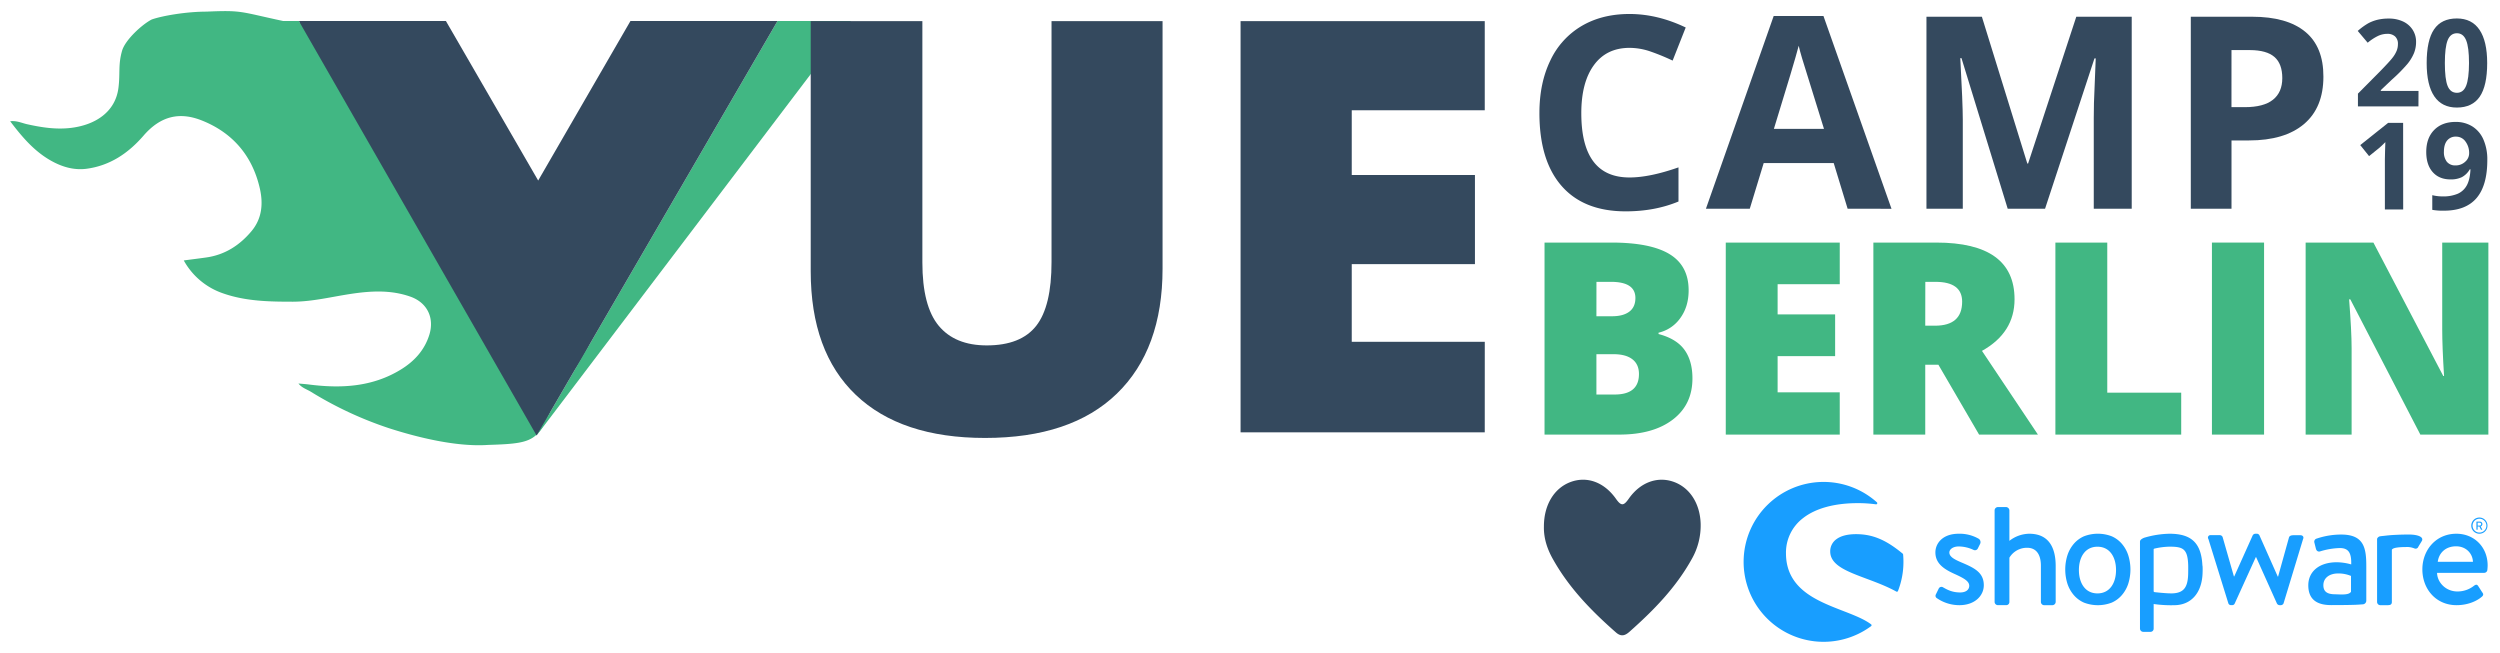 <svg id="Ebene_1" data-name="Ebene 1" xmlns="http://www.w3.org/2000/svg" viewBox="0 0 1720 449"><defs><style>.cls-1{fill:#41b783;}.cls-2{fill:#34495e;}.cls-3{fill:#189eff;}</style></defs><title>Zeichenfläche 1</title><path class="cls-1" d="M415.47,212.46c-9.25,23.35-13.09,35.26-30.13,53.82-15.07,36.59-12.92,38.74-49.51,39.82-21.4,1.5-48.3-5.05-68.49-11.59a254.1,254.1,0,0,1-53.49-25c-2.84-1.72-6.19-2.67-8.51-5.65,2.56.23,4.91.38,7.24.68,22.09,2.83,43.61,1.73,63.2-10.29,9.13-5.6,16.22-13.17,19.56-23.79,3.7-11.76-1.39-22.26-13-26.37-13.62-4.8-27.44-3.95-41.38-1.83-13.09,2-26,5.26-39.38,5.31-16.23,0-32.42-.28-47.93-5.68a48.82,48.82,0,0,1-27.22-22.71c5.45-.72,10.53-1.34,15.6-2.06,12.8-1.84,22.93-8.42,31.05-18.14,7.16-8.59,8.07-18.78,5.71-29.22-5.13-22.66-18.83-38.58-40.24-47C123.81,77,110.7,79.51,98.76,93.31c-10.42,12.06-23.18,20.77-39.54,22.84-8.39,1-16.14-1.25-23.41-5.2C23.88,104.46,15.32,94.41,7,83.42c4.34-.54,7.86,1.16,11.44,2,10.13,2.26,20.24,3.84,30.65,2.54,16.68-2.1,30.31-11,32.4-27.51,1.28-10.11-.3-15.75,2.49-25.53,2.16-7.54,14-18.3,20.45-21.53C111.71,10.85,128.11,8,142.1,8c24.76-1.07,22.6,0,52.74,6.46,19.37,3.23,24-.66,34.44,5.38,12.49,7.25,3.24,14.61,16.14,7.53,9.68-5.3,3.15,7.19,5.94-3"/><polygon class="cls-1" points="185.15 14.43 205.6 14.43 369.19 299.64 534.94 14.43 585.52 14.43 369.19 299.64 185.15 14.43"/><polygon class="cls-2" points="205.6 14.43 306.77 14.43 370.27 124.21 433.77 14.43 534.94 14.43 369.19 299.64 205.6 14.43"/><path class="cls-2" d="M799.84,14.55V184.83q0,55.53-31.45,86t-90.65,30.48q-57.87,0-88.92-29.61t-31.05-85.14v-172h76.82v166q0,30,11.22,43.54t33.09,13.54q23.42,0,34-13.45t10.55-44V14.55Z"/><path class="cls-2" d="M1021.51,297.45h-168V14.55h168V75.88H930v44.51h84.76v61.34H930v53.41h91.53Z"/><path class="cls-2" d="M1121.1,32.93q-15.81,0-24.49,11.88t-8.67,33.11q0,44.19,33.16,44.18,13.9,0,33.7-6.95v23.49q-16.26,6.77-36.32,6.77-28.83,0-44.1-17.48t-15.26-50.19q0-20.59,7.5-36.09a54.2,54.2,0,0,1,21.55-23.77q14-8.26,32.93-8.26,19.25,0,38.67,9.3l-9,22.77a149,149,0,0,0-14.9-6.14A44.45,44.45,0,0,0,1121.1,32.93Z"/><path class="cls-2" d="M1271.17,143.61l-9.58-31.44h-48.16l-9.58,31.44h-30.17L1220.3,11h34.24l46.81,132.64ZM1254.9,88.67q-13.28-42.73-15-48.33c-1.12-3.74-1.91-6.69-2.39-8.86q-3,11.56-17.08,57.19Z"/><path class="cls-2" d="M1381.3,143.61,1349.5,40h-.82q1.71,31.62,1.72,42.19v61.44h-25V11.51h38.13l31.26,101h.54l33.16-101h38.13v132.1h-26.11V81.09q0-4.44.13-10.21t1.22-30.72H1441L1407,143.61Z"/><path class="cls-2" d="M1598.5,52.72q0,21.32-13.33,32.61t-37.9,11.29h-12v47h-28V11.51h42.19q24,0,36.55,10.35T1598.5,52.72Zm-63.25,21h9.21q12.93,0,19.34-5.1t6.42-14.86q0-9.85-5.38-14.55T1548,34.46h-12.74Z"/><path class="cls-1" d="M1062.64,166.89h46.08q26.92,0,40,8t13.06,24.89q0,11.11-5.7,19a25.34,25.34,0,0,1-15,10.12v.91q12.3,3.24,17.81,10.84t5.51,19.7q0,18-13.51,28.32T1114.05,299h-51.41Zm35.69,50.69h10.75q7.68,0,11.88-3.16t4.2-9.4q0-11.11-16.8-11.11h-10Zm0,26.11v27.74h12.56q16.71,0,16.72-14.1c0-4.39-1.49-7.77-4.48-10.11s-7.31-3.53-13-3.53Z"/><path class="cls-1" d="M1265.75,299h-78.42V166.89h78.42v28.64H1223v20.78h39.57V245H1223v24.93h42.74Z"/><path class="cls-1" d="M1324.57,250.92V299h-35.69V166.89h43.28q53.85,0,53.85,39,0,23-22.41,35.51L1402.09,299h-40.48l-28-48.07Zm0-26.84h6.69q18.71,0,18.7-16.53,0-13.63-18.34-13.64h-7Z"/><path class="cls-1" d="M1414.11,299V166.89h35.69V270.16h50.87V299Z"/><path class="cls-1" d="M1521.81,299V166.89h35.87V299Z"/><path class="cls-1" d="M1712,299h-46.8L1617,205.92h-.81q1.71,22,1.72,33.52V299h-31.63V166.89h46.62l48.07,91.8h.54q-1.26-20-1.26-32.08V166.89H1712Z"/><path class="cls-2" d="M1663.89,73.18h-41.63V64.42l15-15.11q6.64-6.81,8.68-9.43a20.44,20.44,0,0,0,2.93-4.87,12.32,12.32,0,0,0,.9-4.64,6.77,6.77,0,0,0-2-5.34,7.62,7.62,0,0,0-5.27-1.75,15.14,15.14,0,0,0-6.72,1.59,34.24,34.24,0,0,0-6.81,4.52l-6.84-8.11a44.74,44.74,0,0,1,7.29-5.29,26.94,26.94,0,0,1,6.32-2.39,32.66,32.66,0,0,1,7.65-.83,22.65,22.65,0,0,1,9.86,2,15.73,15.73,0,0,1,6.64,5.7,15.1,15.1,0,0,1,2.37,8.39,20.62,20.62,0,0,1-1.45,7.72A29.85,29.85,0,0,1,1656.3,44a108.25,108.25,0,0,1-10.7,10.8L1638,62v.57h25.94Z"/><path class="cls-2" d="M1711.18,43.4q0,15.62-5.11,23.1T1690.33,74q-10.3,0-15.54-7.73t-5.24-22.86q0-15.76,5.1-23.24t15.68-7.47q10.31,0,15.58,7.82T1711.18,43.4Zm-29.12,0q0,11,1.89,15.71t6.38,4.74q4.39,0,6.35-4.81t2-15.64q0-10.95-2-15.74c-1.32-3.19-3.42-4.79-6.33-4.79s-5.08,1.6-6.36,4.79S1682.06,36.1,1682.06,43.4Z"/><path class="cls-2" d="M1653.39,144.1H1640.8V109.64l.12-5.66.2-6.19q-3.13,3.13-4.36,4.11l-6.84,5.5-6.07-7.58L1643,84.55h10.35Z"/><path class="cls-2" d="M1711.27,110q0,17.6-7.41,26.27t-22.45,8.68a42.23,42.23,0,0,1-8-.57v-10.1a29.48,29.48,0,0,0,7.18.85,25.28,25.28,0,0,0,10.38-1.85,13.15,13.15,0,0,0,6.23-5.83q2.16-4,2.49-10.94h-.49a13.86,13.86,0,0,1-5.46,5.38,17.23,17.23,0,0,1-7.74,1.55q-7.79,0-12.26-5t-4.48-13.87q0-9.57,5.44-15.13t14.8-5.56A21.36,21.36,0,0,1,1701,87a20,20,0,0,1,7.6,9A34.15,34.15,0,0,1,1711.27,110Zm-21.55-16a7.44,7.44,0,0,0-6.11,2.69q-2.2,2.68-2.2,7.74a10.75,10.75,0,0,0,2,6.84,7.3,7.3,0,0,0,6.07,2.53,9.37,9.37,0,0,0,6.56-2.51,7.62,7.62,0,0,0,2.73-5.76,13.15,13.15,0,0,0-2.54-8.19A7.84,7.84,0,0,0,1689.72,94Z"/><g id="Cw8KPl.tif"><path class="cls-2" d="M1062.21,362.15c0-14.69,7-26.27,18.28-30.5,11.14-4.16,23-.16,31.28,11.52,3.64,5.15,5.32,4.92,8.83-.08,7.91-11.27,19.55-15.4,30.45-11.73,11.26,3.79,18.57,14.78,19,29a46.44,46.44,0,0,1-6.11,24.24c-11,19.82-26.37,35.42-42.81,50-3.14,2.8-5.86,3.59-9.38.5-16.53-14.53-31.9-30.17-43-49.82C1064.7,378.28,1062,370.62,1062.21,362.15Z"/></g><path class="cls-3" d="M1349.68,387.05c-4.68-2-8.53-3.86-8.53-6.92,0-2.13,2.42-4.17,6.49-4.17a24.46,24.46,0,0,1,10.08,2.34,2.2,2.2,0,0,0,3-.91l1.63-3.26a2.78,2.78,0,0,0-1-3.46,26.31,26.31,0,0,0-13.74-3.46c-11.39,0-16.06,6.92-16.06,12.82,0,7.74,6,11.6,13.22,14.86,6.51,2.95,10.07,5,10.07,8.14,0,2.64-2.24,4.58-6.21,4.58-5.59,0-9-1.94-11.7-3.46a2.09,2.09,0,0,0-3,.61l-2.14,4.37a1.91,1.91,0,0,0,.82,2.44,27.18,27.18,0,0,0,15.46,4.79c10.48,0,16.79-6.41,16.79-13.74C1364.84,393.87,1358.33,390.72,1349.68,387.05Z"/><path class="cls-3" d="M1287.28,429.52c-4.78-3.6-11.83-6.33-19.3-9.23-8.88-3.44-19-7.34-26.51-13.36-8.56-6.82-12.72-15.42-12.72-26.29a29.76,29.76,0,0,1,11.71-24.14c8.59-6.76,21.61-10.34,37.64-10.34a92.75,92.75,0,0,1,12.58.82.81.81,0,0,0,.82-.45.8.8,0,0,0-.19-.93,55,55,0,1,0-4,85.19.79.79,0,0,0,.32-.63A.8.8,0,0,0,1287.28,429.52Z"/><path class="cls-3" d="M1309.34,381.46a.8.8,0,0,0-.28-.54c-11.48-9.53-20.77-13.42-32.06-13.42-6,0-10.64,1.21-13.72,3.59a10.17,10.17,0,0,0-4.09,8.31c0,9.45,11.56,13.76,24.93,18.75,6.9,2.57,14,5.23,20.57,8.86a.83.83,0,0,0,.38.1.86.86,0,0,0,.27-.05.82.82,0,0,0,.47-.46,54.9,54.9,0,0,0,3.76-20.06C1309.57,384.92,1309.5,383.21,1309.34,381.46Z"/><path class="cls-3" d="M1625.63,415.78a2.53,2.53,0,0,0,2.38-2.47V389.44c0-12.21-1.49-21.67-17.21-21.67a52.59,52.59,0,0,0-16.89,2.77,2.21,2.21,0,0,0-1.59,2.86l1,4c.32,1.38,1.27,2.34,2.76,2a50.57,50.57,0,0,1,13.7-2.34c6.16,0,8.07,3.51,7.86,11.26a37.68,37.68,0,0,0-9.88-1.49c-12.64,0-19.65,6.8-19.65,15.83,0,10.2,6.47,13.65,15.71,13.65,7.54,0,15.3-.09,18.53-.3Zm-8.14-8.66c-1.48,2.45-6.8,1.84-11.36,1.74-5.1-.1-7.65-1.89-7.65-6.25,0-5.1,4.36-8.07,10.09-8.07a22.33,22.33,0,0,1,8.92,1.7Z"/><path class="cls-3" d="M1705.83,367.21a5.57,5.57,0,1,0-5.59-5.56A5.57,5.57,0,0,0,1705.83,367.21Zm0-10.32a4.76,4.76,0,1,1-4.7,4.76A4.75,4.75,0,0,1,1705.83,356.89Z"/><path class="cls-3" d="M1703.93,364.46h.53a.15.15,0,0,0,.15-.15v-2.05h1.21l1.06,2.1a.16.16,0,0,0,.17.1h.6a.15.15,0,0,0,.14-.23l-1.11-2a1.8,1.8,0,0,0,1.2-1.64,1.74,1.74,0,0,0-1.76-1.72h-2.19a.15.15,0,0,0-.15.15v5.33A.15.15,0,0,0,1703.93,364.46Zm.69-4.85h1.44a1,1,0,0,1,1,1,1,1,0,0,1-1,1h-1.44Z"/><path class="cls-3" d="M1396.1,367.21a22.69,22.69,0,0,0-13.64,4.89v-21a2.41,2.41,0,0,0-2.24-2.24h-5.69a2.33,2.33,0,0,0-2.24,2.24v63a2.26,2.26,0,0,0,2.24,2.24h5.59a2.16,2.16,0,0,0,2.34-2.24V383.7a14,14,0,0,1,12.31-6.82c6.11,0,9.37,4.58,9.37,12.31v24.94a2.25,2.25,0,0,0,2.23,2.24h5.7a2.33,2.33,0,0,0,2.24-2.24V389.4C1414.31,376.58,1409.43,367.21,1396.1,367.21Z"/><path class="cls-3" d="M1515.29,389.89c-.56-16-7.25-22.68-22.66-22.68A64.92,64.92,0,0,0,1475.1,370c-1.6.69-2.79,1.51-2.79,2.63v59.84a2.26,2.26,0,0,0,2.24,2.24h4.73a2.2,2.2,0,0,0,2.44-2.24V415.56a85,85,0,0,0,14.84.8c10.88-.34,18.18-8.24,18.79-21.58a59.26,59.26,0,0,0,0-6Zm-9.83,4.87c-.21,9.05-2.84,13.05-10.46,13.47-3.77.2-12.67-.84-12.67-.84-.37-.12-.62-.28-.62-.62V378a.55.55,0,0,1,.48-.54,48.72,48.72,0,0,1,10.45-1.35c9.28,0,12.55,1.37,12.85,13.11C1505.5,390.8,1505.5,393,1505.46,394.76Z"/><path class="cls-3" d="M1582.68,368.23h-4.27c-1.22,0-3,0-3.56,1.43l-7.53,27.06h-.2l-12.62-28.39a2,2,0,0,0-2-1.12h-.71a2.14,2.14,0,0,0-1.93,1.12l-12.72,28.29h-.2l-7.74-27a2.07,2.07,0,0,0-2-1.43H1521a1.69,1.69,0,0,0-1.62,2.65l13.73,44.26a1.86,1.86,0,0,0,1.93,1.22h.62a1.79,1.79,0,0,0,1.83-1.12L1552,383.29h.2l14.34,31.95a2.2,2.2,0,0,0,2,1.12h.41a2.14,2.14,0,0,0,2.13-1.22l13.43-44.26C1585.23,369.45,1584.31,368.23,1582.68,368.23Z"/><path class="cls-3" d="M1657.74,367.77c-.25,0-.48,0-.72,0-.42,0-.82,0-1.25,0-2.44,0-4.78.08-7,.19h0c-4.22.17-6.72.49-8.5.69,0,0-1.13.1-2.47.28a2.77,2.77,0,0,0-1.93,1,1.55,1.55,0,0,0-.44,1.11v43.09a2.26,2.26,0,0,0,2.24,2.24h4.68c1.93,0,3.25-.21,3.25-2.24V385h0v-6.68c0-.28.44-.63.68-.77,1.16-.69,3.91-1.19,9.46-1.19l1.29,0a14.59,14.59,0,0,1,3.94.89,2,2,0,0,0,2.85-1.12l2.44-4C1667.81,369,1662.22,367.77,1657.74,367.77Z"/><path class="cls-3" d="M1690,367.21c-14.15,0-23.41,11.3-23.41,24.53,0,13.42,9.26,24.62,23.51,24.62,7.83,0,14-2.85,17.4-5.8,1.42-1.22,1-2.14.2-3.16l-2.75-4.27c-.81-1.22-1.73-.92-2.74-.2a18.28,18.28,0,0,1-11.5,4c-8.24,0-13.94-6.52-14-12.82h32.46a2.2,2.2,0,0,0,2.13-2c.1-.81.2-2.44.2-3.26C1711.41,376.27,1702.16,367.21,1690,367.21Zm-12.82,19.33c.71-5.9,5.19-10.68,12.61-10.68,6.92,0,11.4,5,11.6,10.68Z"/><path class="cls-3" d="M1464.15,381.75a23,23,0,0,0-4.46-7.79,19.57,19.57,0,0,0-6.84-5,26.68,26.68,0,0,0-19.06,0,19.69,19.69,0,0,0-6.85,5,23.16,23.16,0,0,0-4.46,7.79,32.62,32.62,0,0,0,0,20.12,23.21,23.21,0,0,0,4.46,7.74,19.69,19.69,0,0,0,6.85,5,26.68,26.68,0,0,0,19.06,0,19.57,19.57,0,0,0,6.84-5,23,23,0,0,0,4.46-7.74,32.62,32.62,0,0,0,0-20.12Zm-21.1,26.51c-8.49,0-12.76-7.19-12.76-16.06s4.27-16.06,12.76-16.06,12.78,7.19,12.78,16.06S1451.54,408.26,1443.05,408.26Z"/></svg>